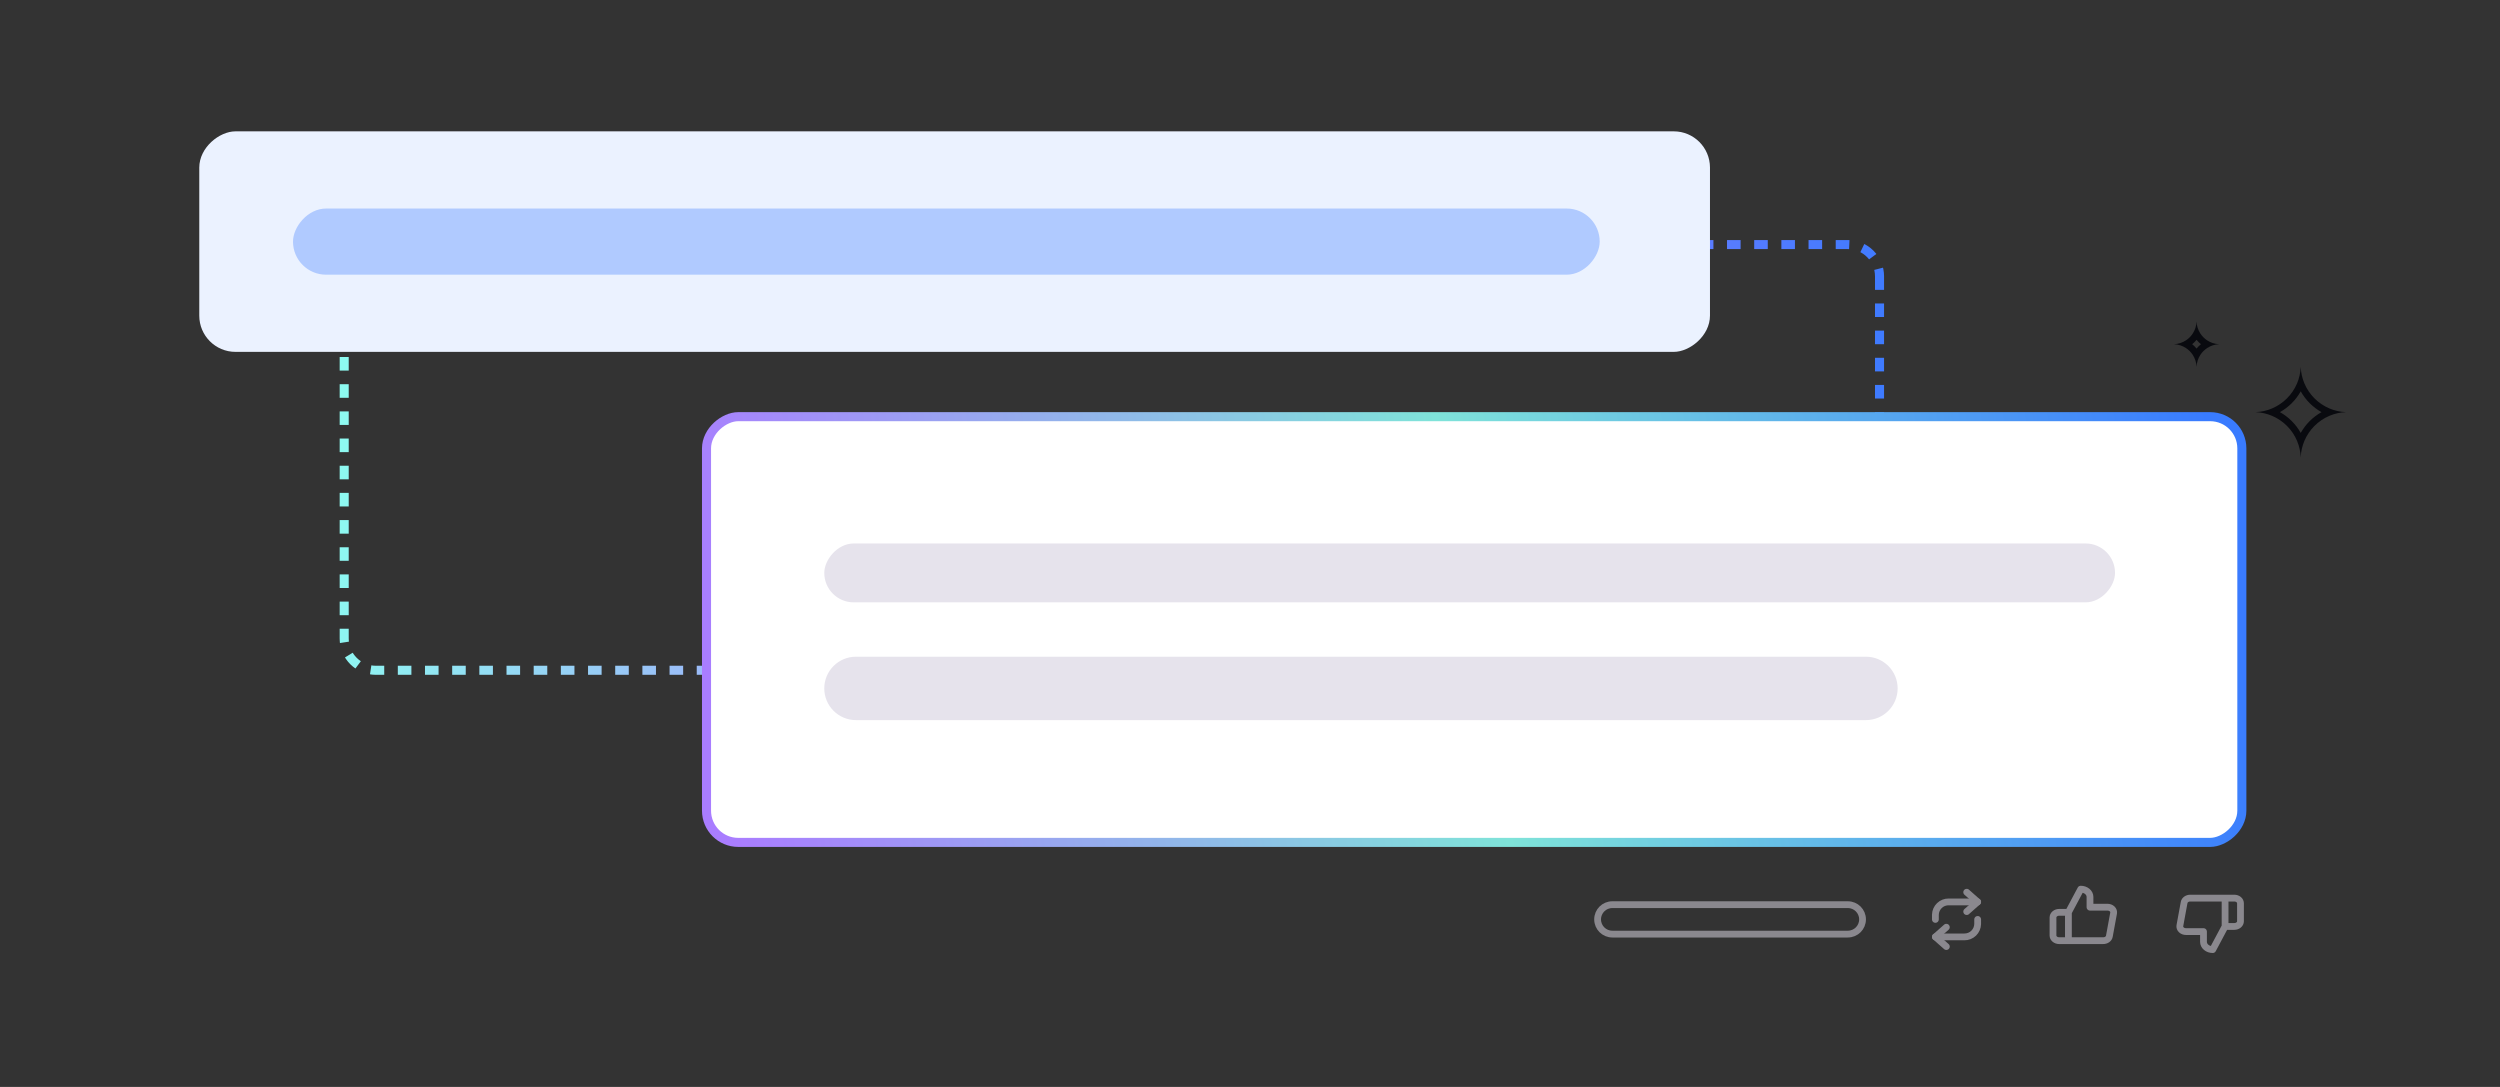 <svg width="552" height="240" viewBox="0 0 552 240" fill="none" xmlns="http://www.w3.org/2000/svg">
<rect x="0" y="0" width="552" height="240" fill="#333333" stroke="none"/>
<rect x="415" y="54" width="94" height="339" rx="7" transform="rotate(90 415 54)" stroke="url(#paint0_linear_2220_4526)" stroke-width="2" stroke-dasharray="3 3"/>
<rect x="495" y="92" width="94" height="339" rx="7" transform="rotate(90 495 92)" fill="white" stroke="url(#paint1_linear_2220_4526)" stroke-width="2"/>
<rect width="285" height="13" rx="6.5" transform="matrix(-1 0 0 1 467 120)" fill="#E6E3EC"/>
<rect x="377.563" y="29" width="48.695" height="333.563" rx="8" transform="rotate(90 377.563 29)" fill="#EBF2FF"/>
<rect width="288.52" height="14.609" rx="7.304" transform="matrix(-1 0 0 1 353.215 46.044)" fill="#EBF2FF"/>
<rect width="288.52" height="14.609" rx="7.304" transform="matrix(-1 0 0 1 353.215 46.044)" fill="#B0CAFF"/>
<path d="M419 152C419 148.134 415.866 145 412 145H189C185.134 145 182 148.134 182 152C182 155.866 185.134 159 189 159H412C415.866 159 419 155.866 419 152Z" fill="#E6E3EC"/>
<path d="M411.25 203C411.25 201.205 409.795 199.75 408 199.75H356C354.205 199.75 352.75 201.205 352.75 203C352.75 204.795 354.205 206.25 356 206.25H408C409.795 206.25 411.25 204.795 411.25 203Z" stroke="#8A888E" stroke-width="1.5"/>
<path d="M434.247 197L436.667 199.14L434.247 201.28" stroke="#8A888E" stroke-width="1.5" stroke-linecap="round" stroke-linejoin="round"/>
<path d="M429.753 209L427.333 206.86L429.753 204.727" stroke="#8A888E" stroke-width="1.5" stroke-linecap="round" stroke-linejoin="round"/>
<path d="M436.667 199.14H430.273C429.509 199.129 428.771 199.421 428.22 199.952C427.669 200.482 427.351 201.209 427.333 201.973V203.007" stroke="#8A888E" stroke-width="1.5" stroke-linecap="round" stroke-linejoin="round"/>
<path d="M427.333 206.867H433.727C434.492 206.877 435.231 206.585 435.782 206.053C436.333 205.521 436.651 204.792 436.667 204.027V203.007" stroke="#8A888E" stroke-width="1.5" stroke-linecap="round" stroke-linejoin="round"/>
<path d="M456.704 207.697H454.662C454.301 207.697 453.955 207.578 453.699 207.364C453.444 207.151 453.301 206.862 453.301 206.56V202.581C453.301 202.279 453.444 201.99 453.699 201.777C453.955 201.563 454.301 201.443 454.662 201.443H456.704M461.469 200.306V198.032C461.469 197.58 461.254 197.146 460.871 196.826C460.488 196.506 459.969 196.327 459.427 196.327L456.704 201.443V207.697H464.383C464.711 207.7 465.03 207.604 465.28 207.427C465.53 207.249 465.695 207.002 465.744 206.731L466.684 201.614C466.713 201.451 466.7 201.285 466.645 201.126C466.59 200.968 466.495 200.822 466.365 200.697C466.236 200.573 466.075 200.474 465.895 200.406C465.715 200.339 465.52 200.305 465.322 200.306H461.469Z" stroke="#8A888E" stroke-width="1.5" stroke-linecap="round" stroke-linejoin="round"/>
<path d="M491.296 198.303H493.338C493.699 198.303 494.045 198.422 494.301 198.636C494.556 198.849 494.699 199.138 494.699 199.44V203.419C494.699 203.721 494.556 204.01 494.301 204.223C494.045 204.437 493.699 204.557 493.338 204.557H491.296M486.531 205.694V207.968C486.531 208.42 486.746 208.854 487.129 209.174C487.512 209.494 488.031 209.673 488.573 209.673L491.296 204.557V198.303H483.617C483.289 198.3 482.97 198.396 482.72 198.573C482.47 198.751 482.305 198.998 482.256 199.269L481.316 204.386C481.287 204.549 481.3 204.715 481.355 204.874C481.41 205.032 481.505 205.178 481.635 205.303C481.764 205.427 481.925 205.526 482.105 205.594C482.285 205.661 482.48 205.695 482.678 205.694H486.531Z" stroke="#8A888E" stroke-width="1.5" stroke-linecap="round" stroke-linejoin="round"/>
<path fill-rule="evenodd" clip-rule="evenodd" d="M508 81C507.951 82.289 507.669 83.517 507.195 84.643C506.142 87.143 504.143 89.142 501.643 90.195C500.517 90.669 499.289 90.951 498 91C499.289 91.049 500.517 91.331 501.643 91.805C504.143 92.858 506.142 94.857 507.195 97.357C507.669 98.483 507.951 99.711 508 101C508.049 99.711 508.331 98.483 508.805 97.357C509.858 94.857 511.857 92.858 514.357 91.805C515.483 91.331 516.711 91.049 518 91C516.711 90.951 515.483 90.669 514.357 90.195C511.857 89.142 509.858 87.143 508.805 84.643C508.331 83.517 508.049 82.289 508 81ZM508 86.409C506.925 88.332 505.332 89.925 503.409 91C505.332 92.075 506.925 93.668 508 95.591C509.075 93.668 510.668 92.075 512.591 91C510.668 89.925 509.075 88.332 508 86.409Z" fill="#090A0F"/>
<path fill-rule="evenodd" clip-rule="evenodd" d="M485 71C484.963 71.987 484.652 72.903 484.141 73.674C483.755 74.256 483.256 74.755 482.674 75.141C481.903 75.652 480.987 75.963 480 76C480.987 76.037 481.903 76.348 482.674 76.859C483.256 77.245 483.755 77.744 484.141 78.326C484.652 79.097 484.963 80.013 485 81C485.037 80.013 485.348 79.097 485.859 78.326C486.245 77.744 486.744 77.245 487.326 76.859C488.097 76.348 489.013 76.037 490 76C489.013 75.963 488.097 75.652 487.326 75.141C486.744 74.755 486.245 74.256 485.859 73.674C485.348 72.903 485.037 71.987 485 71ZM485 75.034C484.712 75.388 484.388 75.712 484.034 76C484.388 76.288 484.712 76.612 485 76.966C485.288 76.612 485.612 76.288 485.966 76C485.612 75.712 485.288 75.388 485 75.034Z" fill="#090A0F"/>
<defs>
<linearGradient id="paint0_linear_2220_4526" x1="410.532" y1="390.481" x2="455.089" y2="46.333" gradientUnits="userSpaceOnUse">
<stop stop-color="#8DFCF1"/>
<stop offset="0.505" stop-color="#A97DFF"/>
<stop offset="1" stop-color="#397BFF"/>
</linearGradient>
<linearGradient id="paint1_linear_2220_4526" x1="544" y1="432" x2="485.799" y2="101.241" gradientUnits="userSpaceOnUse">
<stop stop-color="#A97DFF"/>
<stop offset="0.5" stop-color="#7FE3D9"/>
<stop offset="1" stop-color="#397BFF"/>
</linearGradient>
</defs>
</svg>

